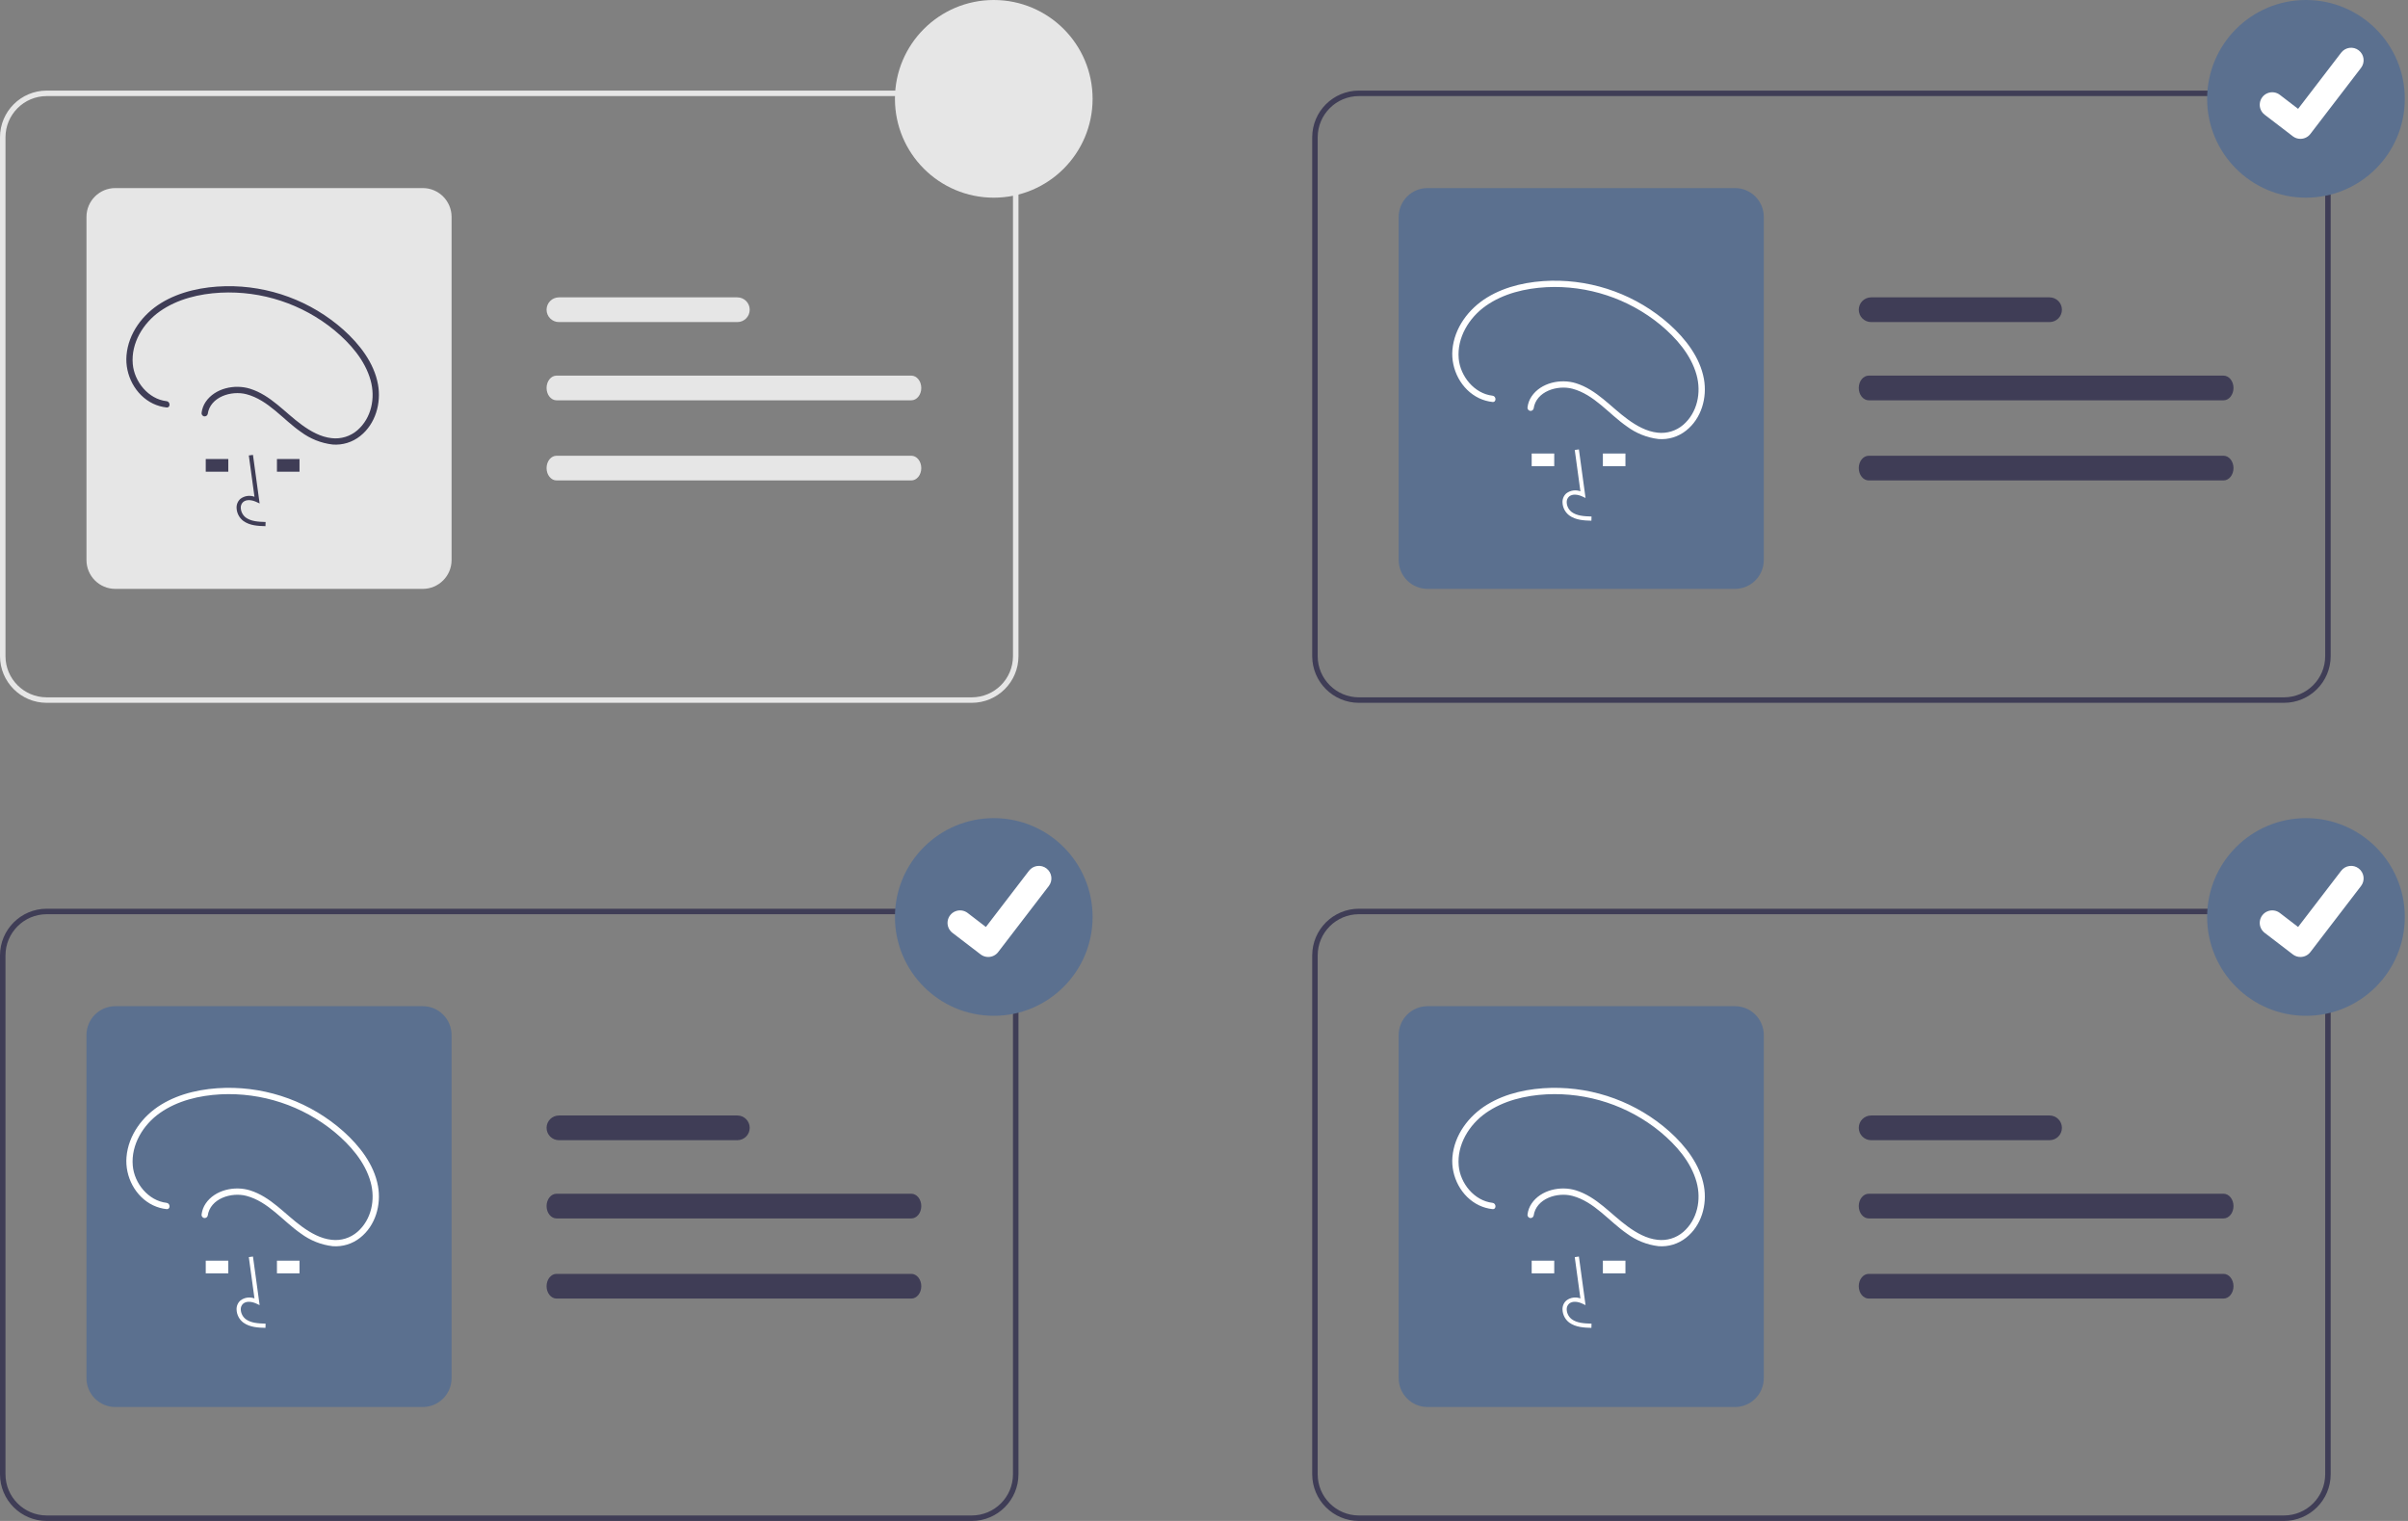 <?xml version="1.0" encoding="UTF-8"?>
<svg width="190px" height="120px" viewBox="0 0 190 120" version="1.1" xmlns="http://www.w3.org/2000/svg" xmlns:xlink="http://www.w3.org/1999/xlink">
    <rect x="0" y="0" width="190" height="120" fill="#808080" stroke="none"/>
    <title>F147B984-A838-4899-8248-4130C188E73A@1x</title>
    <g id="Illustrations" stroke="none" stroke-width="1" fill="none" fill-rule="evenodd">
        <g id="illustration/select-organizations" fill-rule="nonzero">
            <g id="undraw_Invite_re_rrcp">
                <path d="M76.679,55.451 L3.682,55.451 C1.65,55.449 0.002,53.802 0,51.769 L0,10.83 C0.002,8.798 1.65,7.15 3.682,7.148 L76.679,7.148 C78.711,7.15 80.359,8.798 80.361,10.83 L80.361,51.769 C80.359,53.802 78.711,55.449 76.679,55.451 Z M3.682,7.581 C1.889,7.583 0.435,9.037 0.433,10.83 L0.433,51.769 C0.435,53.563 1.889,55.016 3.682,55.018 L76.679,55.018 C78.472,55.016 79.926,53.563 79.928,51.769 L79.928,10.83 C79.926,9.037 78.472,7.583 76.679,7.581 L3.682,7.581 Z" id="Shape" fill="#E6E6E6"></path>
                <path d="M58.181,23.461 L44.101,23.461 C43.563,23.461 43.126,23.898 43.126,24.436 C43.126,24.974 43.563,25.411 44.101,25.411 L58.181,25.411 C58.719,25.411 59.155,24.974 59.155,24.436 C59.155,23.898 58.719,23.461 58.181,23.461 L58.181,23.461 Z" id="Path" fill="#E6E6E6"></path>
                <path d="M71.905,29.635 L43.915,29.635 C43.479,29.635 43.126,30.072 43.126,30.609 C43.126,31.146 43.479,31.584 43.915,31.584 L71.905,31.584 C72.34,31.584 72.693,31.146 72.693,30.609 C72.693,30.072 72.34,29.635 71.905,29.635 Z" id="Path" fill="#E6E6E6"></path>
                <path d="M71.905,35.957 L43.915,35.957 C43.479,35.957 43.126,36.394 43.126,36.931 C43.126,37.469 43.479,37.906 43.915,37.906 L71.905,37.906 C72.34,37.906 72.693,37.469 72.693,36.931 C72.693,36.394 72.34,35.957 71.905,35.957 Z" id="Path" fill="#E6E6E6"></path>
                <path d="M33.357,46.462 L9.097,46.462 C7.842,46.461 6.825,45.443 6.823,44.188 L6.823,17.112 C6.825,15.856 7.842,14.839 9.097,14.838 L33.357,14.838 C34.613,14.839 35.63,15.856 35.632,17.112 L35.632,44.188 C35.63,45.443 34.613,46.461 33.357,46.462 L33.357,46.462 Z" id="Path" fill="#E6E6E6"></path>
                <circle id="Oval" fill="#E6E6E6" cx="78.412" cy="7.798" r="7.798"></circle>
                <path d="M180.217,55.451 L107.22,55.451 C105.187,55.449 103.54,53.802 103.538,51.769 L103.538,10.83 C103.54,8.798 105.187,7.15 107.22,7.148 L180.217,7.148 C182.249,7.15 183.897,8.798 183.899,10.83 L183.899,51.769 C183.897,53.802 182.249,55.449 180.217,55.451 Z M107.22,7.581 C105.427,7.583 103.973,9.037 103.971,10.83 L103.971,51.769 C103.973,53.563 105.427,55.016 107.22,55.018 L180.217,55.018 C182.01,55.016 183.464,53.563 183.466,51.769 L183.466,10.83 C183.464,9.037 182.01,7.583 180.217,7.581 L107.22,7.581 Z" id="Shape" fill="#3F3D56"></path>
                <path d="M161.718,23.461 L147.639,23.461 C147.101,23.461 146.664,23.898 146.664,24.436 C146.664,24.974 147.101,25.411 147.639,25.411 L161.718,25.411 C162.257,25.411 162.693,24.974 162.693,24.436 C162.693,23.898 162.257,23.461 161.718,23.461 L161.718,23.461 Z" id="Path" fill="#3F3D56"></path>
                <path d="M175.443,29.635 L147.453,29.635 C147.017,29.635 146.664,30.072 146.664,30.609 C146.664,31.146 147.017,31.584 147.453,31.584 L175.443,31.584 C175.878,31.584 176.231,31.146 176.231,30.609 C176.231,30.072 175.878,29.635 175.443,29.635 Z" id="Path" fill="#3F3D56"></path>
                <path d="M175.443,35.957 L147.453,35.957 C147.017,35.957 146.664,36.394 146.664,36.931 C146.664,37.469 147.017,37.906 147.453,37.906 L175.443,37.906 C175.878,37.906 176.231,37.469 176.231,36.931 C176.231,36.394 175.878,35.957 175.443,35.957 Z" id="Path" fill="#3F3D56"></path>
                <path d="M136.895,46.462 L112.635,46.462 C111.38,46.461 110.362,45.443 110.361,44.188 L110.361,17.112 C110.362,15.856 111.38,14.839 112.635,14.838 L136.895,14.838 C138.151,14.839 139.168,15.856 139.17,17.112 L139.17,44.188 C139.168,45.443 138.151,46.461 136.895,46.462 L136.895,46.462 Z" id="Path" fill="#5B708F"></path>
                <circle id="Oval" fill="#5B708F" cx="181.949" cy="7.798" r="7.798"></circle>
                <path d="M181.511,10.954 C181.298,10.955 181.091,10.886 180.921,10.759 L180.911,10.751 L178.69,9.05 C178.409,8.836 178.264,8.488 178.31,8.138 C178.356,7.788 178.585,7.489 178.911,7.354 C179.237,7.219 179.61,7.268 179.89,7.484 L181.329,8.587 L184.728,4.153 C184.888,3.946 185.123,3.81 185.382,3.775 C185.642,3.741 185.904,3.811 186.112,3.971 L186.091,3.999 L186.112,3.971 C186.544,4.303 186.626,4.922 186.295,5.354 L182.296,10.569 C182.109,10.813 181.818,10.955 181.511,10.954 L181.511,10.954 Z" id="Path" fill="#FFFFFF"></path>
                <path d="M76.679,120 L3.682,120 C1.65,119.998 0.002,118.35 0,116.318 L0,75.379 C0.002,73.346 1.65,71.699 3.682,71.697 L76.679,71.697 C78.711,71.699 80.359,73.346 80.361,75.379 L80.361,116.318 C80.359,118.35 78.711,119.998 76.679,120 L76.679,120 Z M3.682,72.13 C1.889,72.132 0.435,73.585 0.433,75.379 L0.433,116.318 C0.435,118.111 1.889,119.565 3.682,119.567 L76.679,119.567 C78.472,119.565 79.926,118.111 79.928,116.318 L79.928,75.379 C79.926,73.585 78.472,72.132 76.679,72.13 L3.682,72.13 Z" id="Shape" fill="#3F3D56"></path>
                <path d="M58.181,88.01 L44.101,88.01 C43.563,88.01 43.126,88.446 43.126,88.985 C43.126,89.523 43.563,89.959 44.101,89.959 L58.181,89.959 C58.719,89.959 59.155,89.523 59.155,88.985 C59.155,88.446 58.719,88.01 58.181,88.01 L58.181,88.01 Z" id="Path" fill="#3F3D56"></path>
                <path d="M71.905,94.183 L43.915,94.183 C43.479,94.183 43.126,94.621 43.126,95.158 C43.126,95.695 43.479,96.133 43.915,96.133 L71.905,96.133 C72.34,96.133 72.693,95.695 72.693,95.158 C72.693,94.621 72.34,94.183 71.905,94.183 Z" id="Path" fill="#3F3D56"></path>
                <path d="M71.905,100.505 L43.915,100.505 C43.479,100.505 43.126,100.943 43.126,101.48 C43.126,102.017 43.479,102.455 43.915,102.455 L71.905,102.455 C72.34,102.455 72.693,102.017 72.693,101.48 C72.693,100.943 72.34,100.505 71.905,100.505 Z" id="Path" fill="#3F3D56"></path>
                <path d="M33.357,111.011 L9.097,111.011 C7.842,111.009 6.825,109.992 6.823,108.736 L6.823,81.661 C6.825,80.405 7.842,79.388 9.097,79.386 L33.357,79.386 C34.613,79.388 35.63,80.405 35.632,81.661 L35.632,108.736 C35.63,109.992 34.613,111.009 33.357,111.011 L33.357,111.011 Z" id="Path" fill="#5B708F"></path>
                <circle id="Oval" fill="#5B708F" cx="78.412" cy="72.347" r="7.798"></circle>
                <path d="M77.973,75.503 C77.761,75.504 77.554,75.435 77.383,75.307 L77.373,75.299 L75.152,73.599 C74.871,73.385 74.726,73.037 74.772,72.687 C74.818,72.337 75.047,72.038 75.373,71.903 C75.699,71.768 76.072,71.817 76.352,72.032 L77.791,73.136 L81.19,68.702 C81.35,68.494 81.585,68.358 81.844,68.324 C82.104,68.29 82.366,68.36 82.574,68.519 L82.553,68.548 L82.574,68.52 C83.006,68.852 83.088,69.471 82.757,69.903 L78.758,75.118 C78.571,75.362 78.281,75.504 77.973,75.503 L77.973,75.503 Z" id="Path" fill="#FFFFFF"></path>
                <path d="M180.217,120 L107.22,120 C105.187,119.998 103.54,118.35 103.538,116.318 L103.538,75.379 C103.54,73.346 105.187,71.699 107.22,71.697 L180.217,71.697 C182.249,71.699 183.897,73.346 183.899,75.379 L183.899,116.318 C183.897,118.35 182.249,119.998 180.217,120 L180.217,120 Z M107.22,72.13 C105.427,72.132 103.973,73.585 103.971,75.379 L103.971,116.318 C103.973,118.111 105.427,119.565 107.22,119.567 L180.217,119.567 C182.01,119.565 183.464,118.111 183.466,116.318 L183.466,75.379 C183.464,73.585 182.01,72.132 180.217,72.13 L107.22,72.13 Z" id="Shape" fill="#3F3D56"></path>
                <path d="M161.718,88.01 L147.639,88.01 C147.101,88.01 146.664,88.446 146.664,88.985 C146.664,89.523 147.101,89.959 147.639,89.959 L161.718,89.959 C162.257,89.959 162.693,89.523 162.693,88.985 C162.693,88.446 162.257,88.01 161.718,88.01 L161.718,88.01 Z" id="Path" fill="#3F3D56"></path>
                <path d="M175.443,94.183 L147.453,94.183 C147.017,94.183 146.664,94.621 146.664,95.158 C146.664,95.695 147.017,96.133 147.453,96.133 L175.443,96.133 C175.878,96.133 176.231,95.695 176.231,95.158 C176.231,94.621 175.878,94.183 175.443,94.183 Z" id="Path" fill="#3F3D56"></path>
                <path d="M175.443,100.505 L147.453,100.505 C147.017,100.505 146.664,100.943 146.664,101.48 C146.664,102.017 147.017,102.455 147.453,102.455 L175.443,102.455 C175.878,102.455 176.231,102.017 176.231,101.48 C176.231,100.943 175.878,100.505 175.443,100.505 Z" id="Path" fill="#3F3D56"></path>
                <path d="M136.895,111.011 L112.635,111.011 C111.38,111.009 110.362,109.992 110.361,108.736 L110.361,81.661 C110.362,80.405 111.38,79.388 112.635,79.386 L136.895,79.386 C138.151,79.388 139.168,80.405 139.17,81.661 L139.17,108.736 C139.168,109.992 138.151,111.009 136.895,111.011 L136.895,111.011 Z" id="Path" fill="#5B708F"></path>
                <circle id="Oval" fill="#5B708F" cx="181.949" cy="72.347" r="7.798"></circle>
                <path d="M181.511,75.503 C181.298,75.504 181.091,75.435 180.921,75.307 L180.911,75.299 L178.69,73.599 C178.409,73.385 178.264,73.037 178.31,72.687 C178.356,72.337 178.585,72.038 178.911,71.903 C179.237,71.768 179.61,71.817 179.89,72.032 L181.329,73.136 L184.728,68.702 C184.888,68.494 185.123,68.358 185.382,68.324 C185.642,68.29 185.904,68.36 186.112,68.519 L186.091,68.548 L186.112,68.52 C186.544,68.852 186.626,69.471 186.295,69.903 L182.296,75.118 C182.109,75.362 181.818,75.504 181.511,75.503 L181.511,75.503 Z" id="Path" fill="#FFFFFF"></path>
                <path d="M125.567,41.082 C125.021,41.067 124.341,41.048 123.818,40.665 C123.502,40.425 123.308,40.058 123.289,39.662 C123.27,39.38 123.383,39.105 123.596,38.92 C123.913,38.683 124.329,38.623 124.7,38.761 L124.254,35.501 L124.581,35.457 L125.105,39.288 L124.832,39.163 C124.515,39.018 124.08,38.944 123.81,39.172 C123.675,39.293 123.605,39.47 123.619,39.65 C123.635,39.945 123.779,40.218 124.013,40.399 C124.42,40.696 124.962,40.735 125.577,40.752 L125.567,41.082 Z" id="Path" fill="#FFFFFF"></path>
                <rect id="Rectangle" fill="#FFFFFF" x="120.855" y="35.782" width="1.78" height="1"></rect>
                <rect id="Rectangle" fill="#FFFFFF" x="126.473" y="35.782" width="1.78" height="1"></rect>
                <path d="M117.763,31.219 C116.329,31.056 115.219,29.682 115.097,28.289 C114.952,26.631 115.918,25.057 117.242,24.127 C118.627,23.154 120.353,22.748 122.022,22.658 C125.279,22.496 128.48,23.551 131.002,25.618 C132.253,26.657 133.422,27.981 133.865,29.58 C134.249,30.968 133.936,32.541 132.82,33.513 C132.261,33.995 131.527,34.221 130.794,34.137 C129.927,34.047 129.128,33.592 128.436,33.088 C127.09,32.11 125.985,30.746 124.345,30.235 C123.142,29.86 121.582,30.19 120.847,31.277 C120.68,31.526 120.572,31.81 120.531,32.107 C120.499,32.238 120.575,32.371 120.704,32.411 C120.836,32.447 120.972,32.37 121.009,32.238 C121.202,30.869 122.886,30.357 124.068,30.67 C125.791,31.126 126.948,32.664 128.361,33.641 C129.093,34.187 129.955,34.531 130.862,34.639 C131.648,34.701 132.428,34.461 133.043,33.969 C134.251,33.015 134.713,31.375 134.446,29.898 C134.137,28.188 132.986,26.722 131.723,25.587 C129.162,23.311 125.838,22.083 122.413,22.148 C120.665,22.188 118.843,22.549 117.337,23.472 C115.877,24.368 114.749,25.866 114.601,27.608 C114.472,29.141 115.294,30.745 116.706,31.417 C117.039,31.574 117.396,31.675 117.763,31.715 C118.079,31.751 118.076,31.255 117.763,31.219 L117.763,31.219 Z" id="Path" fill="#FFFFFF"></path>
                <path d="M125.567,104.765 C125.021,104.749 124.341,104.73 123.818,104.348 C123.502,104.108 123.308,103.74 123.289,103.344 C123.27,103.062 123.383,102.788 123.596,102.602 C123.913,102.365 124.329,102.305 124.7,102.443 L124.254,99.184 L124.581,99.139 L125.105,102.971 L124.832,102.845 C124.515,102.7 124.08,102.626 123.81,102.854 C123.675,102.975 123.605,103.152 123.619,103.333 C123.635,103.627 123.779,103.9 124.013,104.081 C124.42,104.379 124.962,104.417 125.577,104.434 L125.567,104.765 Z" id="Path" fill="#FFFFFF"></path>
                <rect id="Rectangle" fill="#FFFFFF" x="120.855" y="99.465" width="1.78" height="1"></rect>
                <rect id="Rectangle" fill="#FFFFFF" x="126.473" y="99.465" width="1.78" height="1"></rect>
                <path d="M117.763,94.901 C116.329,94.738 115.219,93.365 115.097,91.971 C114.952,90.314 115.918,88.739 117.242,87.809 C118.627,86.836 120.353,86.43 122.022,86.341 C125.279,86.179 128.48,87.234 131.002,89.301 C132.253,90.34 133.422,91.663 133.865,93.262 C134.249,94.65 133.936,96.223 132.82,97.196 C132.261,97.678 131.527,97.904 130.794,97.819 C129.927,97.729 129.128,97.274 128.436,96.771 C127.09,95.792 125.985,94.428 124.345,93.917 C123.142,93.542 121.582,93.872 120.847,94.96 C120.68,95.209 120.572,95.492 120.531,95.789 C120.499,95.92 120.575,96.053 120.704,96.094 C120.836,96.129 120.972,96.052 121.009,95.921 C121.202,94.551 122.886,94.04 124.068,94.353 C125.791,94.809 126.948,96.346 128.361,97.323 C129.093,97.869 129.955,98.213 130.862,98.321 C131.648,98.383 132.428,98.143 133.043,97.651 C134.251,96.697 134.713,95.057 134.446,93.58 C134.137,91.87 132.986,90.404 131.723,89.269 C129.162,86.993 125.838,85.765 122.413,85.83 C120.665,85.87 118.843,86.231 117.337,87.154 C115.877,88.05 114.749,89.549 114.601,91.29 C114.472,92.824 115.294,94.427 116.706,95.099 C117.039,95.257 117.396,95.357 117.763,95.397 C118.079,95.433 118.076,94.937 117.763,94.901 L117.763,94.901 Z" id="Path" fill="#FFFFFF"></path>
                <path d="M20.946,104.765 C20.4,104.749 19.72,104.73 19.197,104.348 C18.881,104.108 18.688,103.74 18.668,103.344 C18.649,103.062 18.762,102.788 18.975,102.602 C19.292,102.365 19.708,102.305 20.079,102.443 L19.633,99.184 L19.96,99.139 L20.485,102.971 L20.211,102.845 C19.894,102.7 19.459,102.626 19.189,102.854 C19.054,102.975 18.984,103.152 18.998,103.333 C19.014,103.627 19.158,103.9 19.392,104.081 C19.799,104.379 20.341,104.417 20.956,104.434 L20.946,104.765 Z" id="Path" fill="#FFFFFF"></path>
                <rect id="Rectangle" fill="#FFFFFF" x="16.234" y="99.465" width="1.78" height="1"></rect>
                <rect id="Rectangle" fill="#FFFFFF" x="21.852" y="99.465" width="1.78" height="1"></rect>
                <path d="M13.142,94.901 C11.708,94.738 10.598,93.365 10.476,91.971 C10.331,90.314 11.297,88.739 12.621,87.809 C14.006,86.836 15.732,86.43 17.401,86.341 C20.658,86.179 23.859,87.234 26.381,89.301 C27.633,90.34 28.801,91.663 29.244,93.262 C29.628,94.65 29.315,96.223 28.199,97.196 C27.64,97.678 26.906,97.904 26.173,97.819 C25.306,97.729 24.507,97.274 23.815,96.771 C22.469,95.792 21.364,94.428 19.724,93.917 C18.521,93.542 16.961,93.872 16.226,94.96 C16.059,95.209 15.951,95.492 15.91,95.789 C15.878,95.92 15.954,96.053 16.083,96.094 C16.215,96.129 16.351,96.052 16.388,95.921 C16.581,94.551 18.265,94.04 19.447,94.353 C21.17,94.809 22.327,96.346 23.74,97.323 C24.472,97.869 25.334,98.213 26.241,98.321 C27.027,98.383 27.807,98.143 28.422,97.651 C29.63,96.697 30.092,95.057 29.825,93.58 C29.516,91.87 28.365,90.404 27.102,89.269 C24.541,86.993 21.217,85.765 17.792,85.83 C16.045,85.87 14.222,86.231 12.716,87.154 C11.256,88.05 10.128,89.549 9.981,91.29 C9.851,92.824 10.673,94.427 12.085,95.099 C12.418,95.257 12.775,95.357 13.142,95.397 C13.458,95.433 13.455,94.937 13.142,94.901 L13.142,94.901 Z" id="Path" fill="#FFFFFF"></path>
                <path d="M20.946,41.515 C20.4,41.5 19.72,41.481 19.197,41.099 C18.881,40.859 18.688,40.491 18.668,40.095 C18.649,39.813 18.762,39.539 18.975,39.353 C19.292,39.116 19.708,39.056 20.079,39.194 L19.633,35.935 L19.96,35.89 L20.485,39.722 L20.211,39.596 C19.894,39.451 19.459,39.377 19.189,39.605 C19.054,39.726 18.984,39.903 18.998,40.084 C19.014,40.378 19.158,40.651 19.392,40.832 C19.799,41.129 20.341,41.168 20.956,41.185 L20.946,41.515 Z" id="Path" fill="#3F3D56"></path>
                <rect id="Rectangle" fill="#3F3D56" x="16.234" y="36.216" width="1.78" height="1"></rect>
                <rect id="Rectangle" fill="#3F3D56" x="21.852" y="36.216" width="1.78" height="1"></rect>
                <path d="M13.142,31.652 C11.708,31.489 10.598,30.116 10.476,28.722 C10.331,27.065 11.297,25.49 12.621,24.56 C14.006,23.587 15.732,23.181 17.401,23.092 C20.658,22.929 23.859,23.984 26.381,26.051 C27.633,27.091 28.801,28.414 29.244,30.013 C29.628,31.401 29.315,32.974 28.199,33.947 C27.64,34.428 26.906,34.655 26.173,34.57 C25.306,34.48 24.507,34.025 23.815,33.522 C22.469,32.543 21.364,31.179 19.724,30.668 C18.521,30.293 16.961,30.623 16.226,31.71 C16.059,31.959 15.951,32.243 15.91,32.54 C15.878,32.671 15.954,32.804 16.083,32.845 C16.215,32.88 16.351,32.803 16.388,32.672 C16.581,31.302 18.265,30.791 19.447,31.104 C21.17,31.56 22.327,33.097 23.74,34.074 C24.472,34.62 25.334,34.964 26.241,35.072 C27.027,35.134 27.807,34.894 28.422,34.402 C29.63,33.448 30.092,31.808 29.825,30.331 C29.516,28.621 28.365,27.155 27.102,26.02 C24.541,23.744 21.217,22.516 17.792,22.581 C16.045,22.621 14.222,22.982 12.716,23.905 C11.256,24.801 10.128,26.299 9.981,28.041 C9.851,29.575 10.673,31.178 12.085,31.85 C12.418,32.008 12.775,32.108 13.142,32.148 C13.458,32.184 13.455,31.688 13.142,31.652 L13.142,31.652 Z" id="Path" fill="#3F3D56"></path>
            </g>
        </g>
    </g>
</svg>